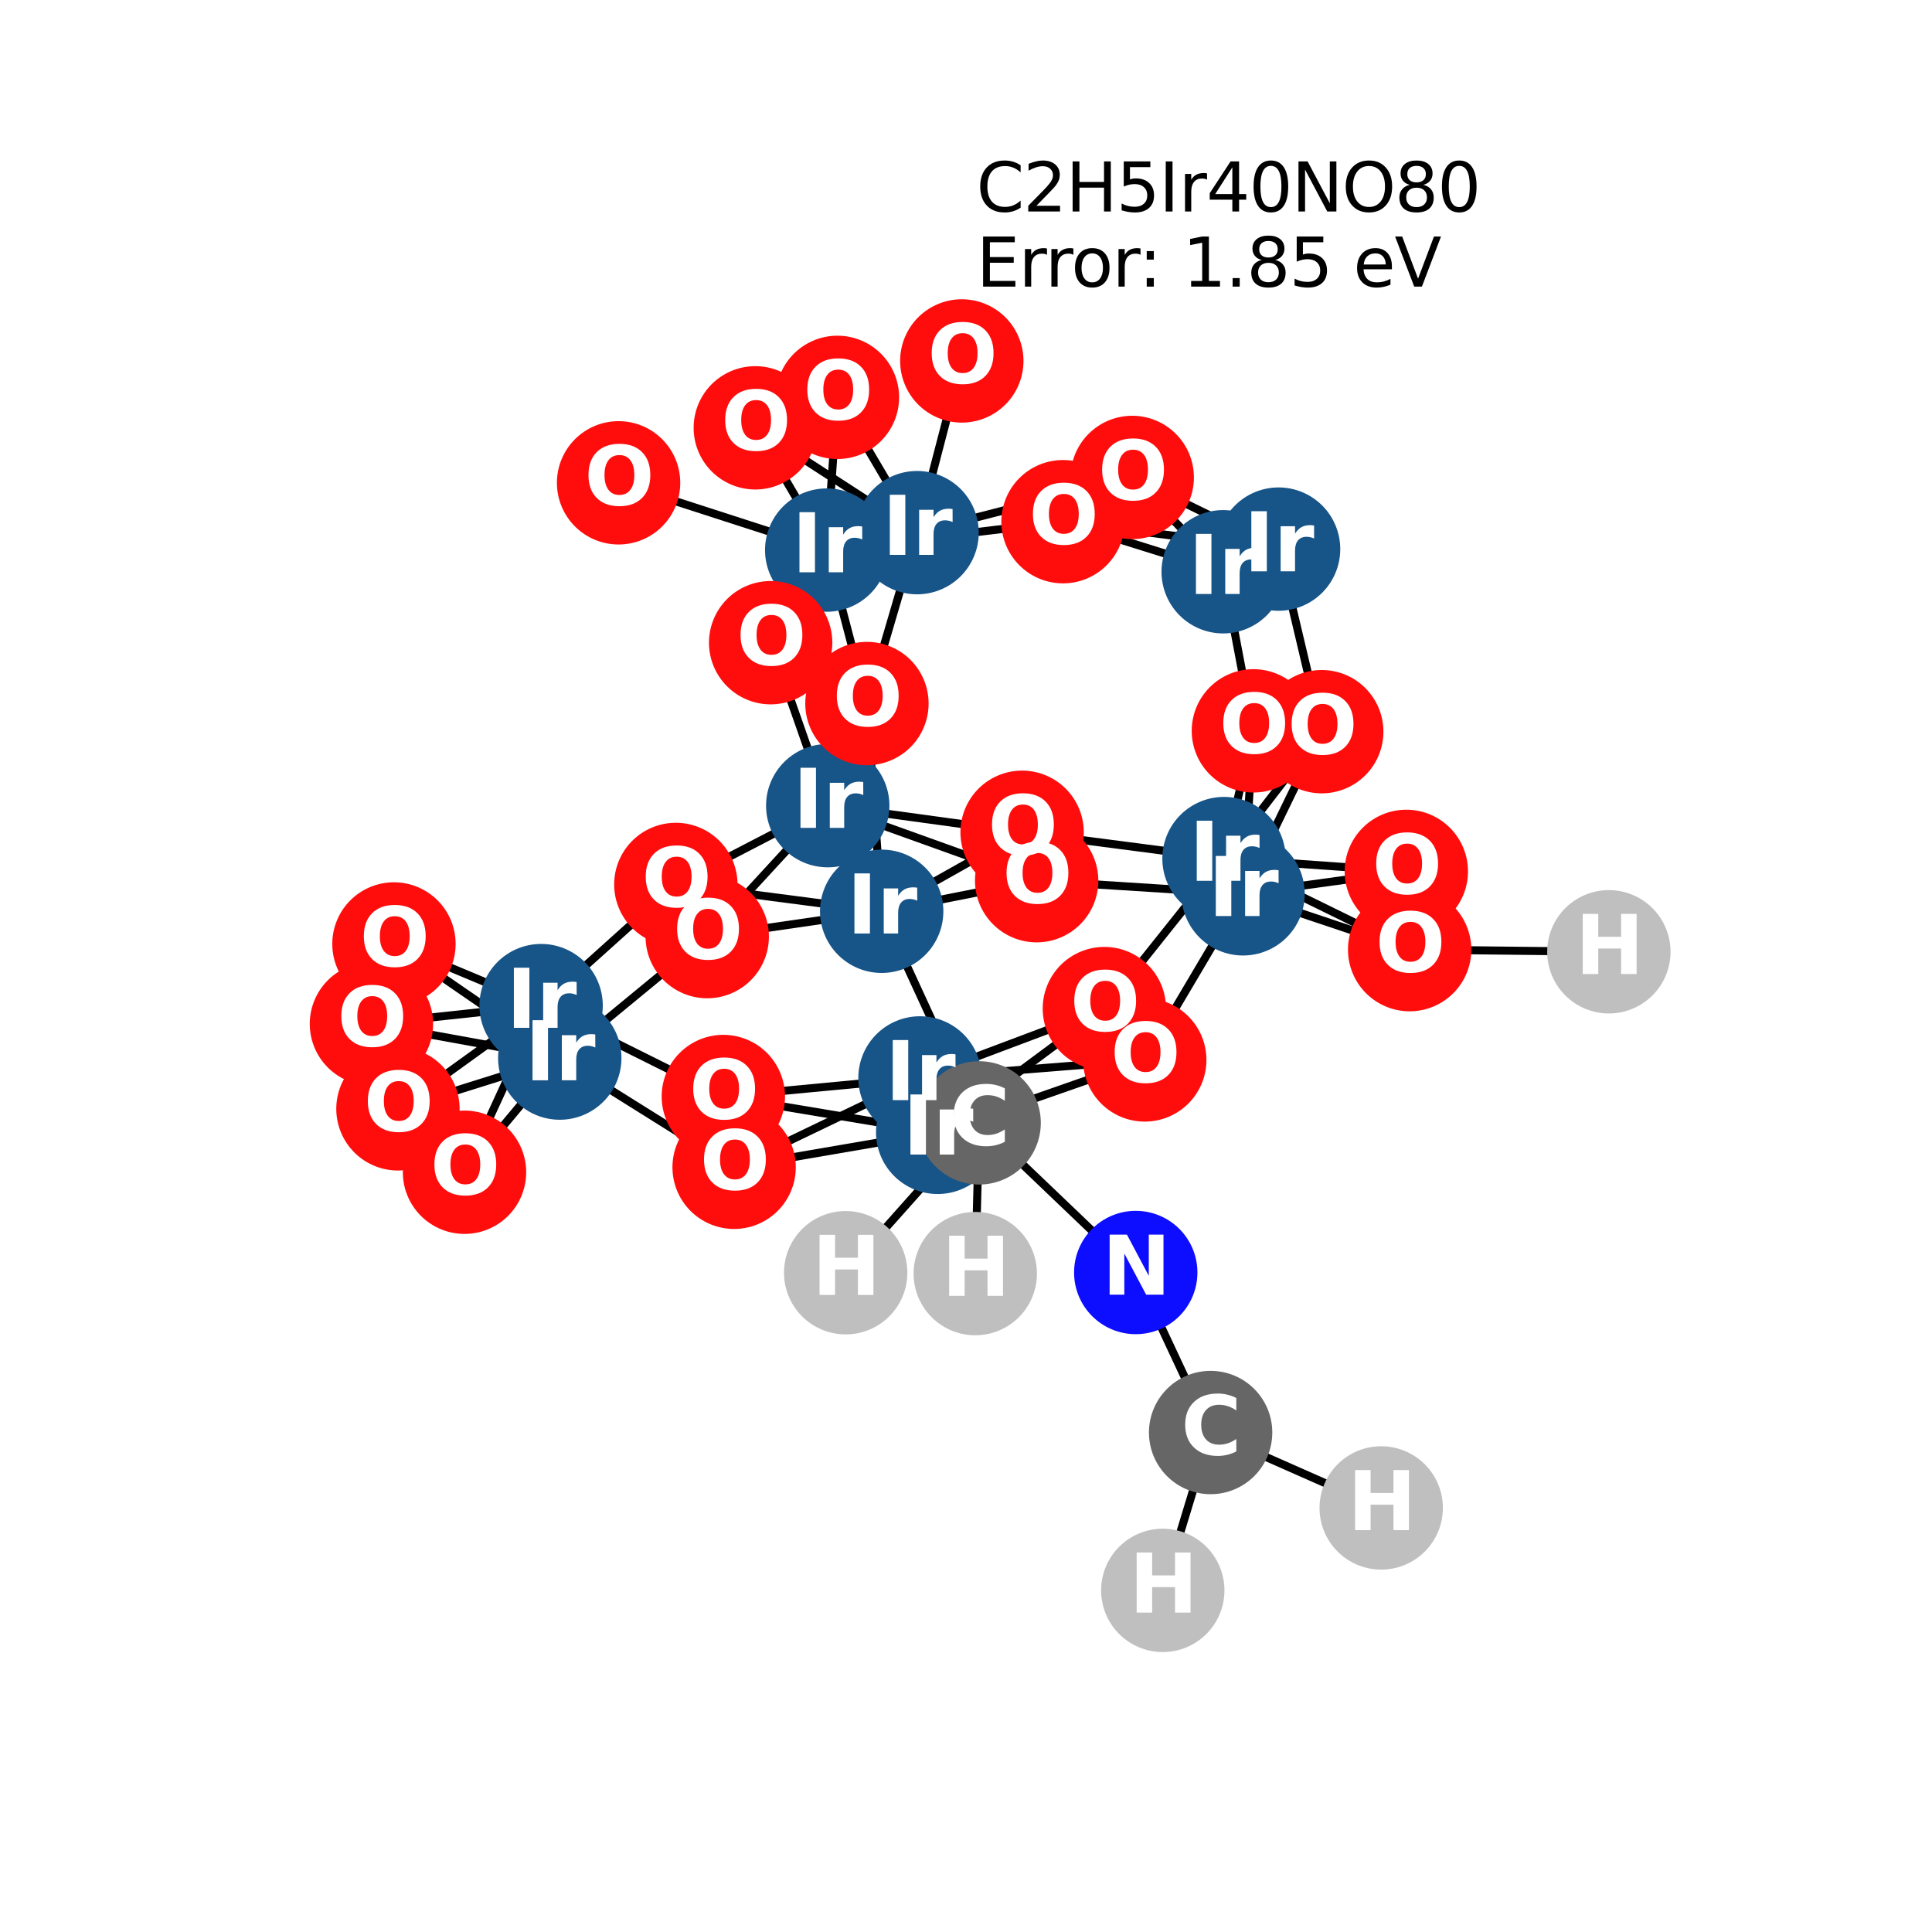 <?xml version="1.0" encoding="utf-8" standalone="no"?>
<!DOCTYPE svg PUBLIC "-//W3C//DTD SVG 1.1//EN"
  "http://www.w3.org/Graphics/SVG/1.1/DTD/svg11.dtd">
<svg xmlns:xlink="http://www.w3.org/1999/xlink" width="288pt" height="288pt" viewBox="0 0 288 288" xmlns="http://www.w3.org/2000/svg" version="1.1">
 <defs>
  <style type="text/css">*{stroke-linejoin: round; stroke-linecap: butt}</style>
 </defs>
 <g id="figure_1">
  <g id="patch_1">
   <path d="M 0 288 
L 288 288 
L 288 0 
L 0 0 
z
" style="fill: #ffffff"/>
  </g>
  <g id="axes_1">
   <g id="LineCollection_1">
    <path d="M 123.389 120.098 
L 114.88 95.805 
" clip-path="url(#pae80fa6e22)" style="fill: none; stroke: #000000; stroke-width: 1.2"/>
    <path d="M 123.389 120.098 
L 154.533 131.283 
" clip-path="url(#pae80fa6e22)" style="fill: none; stroke: #000000; stroke-width: 1.2"/>
    <path d="M 123.389 120.098 
L 105.426 139.619 
" clip-path="url(#pae80fa6e22)" style="fill: none; stroke: #000000; stroke-width: 1.2"/>
    <path d="M 123.389 120.098 
L 152.365 124.066 
" clip-path="url(#pae80fa6e22)" style="fill: none; stroke: #000000; stroke-width: 1.2"/>
    <path d="M 123.389 120.098 
L 100.746 131.843 
" clip-path="url(#pae80fa6e22)" style="fill: none; stroke: #000000; stroke-width: 1.2"/>
    <path d="M 136.707 79.401 
L 124.834 59.235 
" clip-path="url(#pae80fa6e22)" style="fill: none; stroke: #000000; stroke-width: 1.2"/>
    <path d="M 136.707 79.401 
L 114.88 95.805 
" clip-path="url(#pae80fa6e22)" style="fill: none; stroke: #000000; stroke-width: 1.2"/>
    <path d="M 136.707 79.401 
L 143.375 53.804 
" clip-path="url(#pae80fa6e22)" style="fill: none; stroke: #000000; stroke-width: 1.2"/>
    <path d="M 136.707 79.401 
L 168.78 71.171 
" clip-path="url(#pae80fa6e22)" style="fill: none; stroke: #000000; stroke-width: 1.2"/>
    <path d="M 136.707 79.401 
L 112.592 63.775 
" clip-path="url(#pae80fa6e22)" style="fill: none; stroke: #000000; stroke-width: 1.2"/>
    <path d="M 136.707 79.401 
L 129.233 104.876 
" clip-path="url(#pae80fa6e22)" style="fill: none; stroke: #000000; stroke-width: 1.2"/>
    <path d="M 83.444 157.726 
L 58.726 140.713 
" clip-path="url(#pae80fa6e22)" style="fill: none; stroke: #000000; stroke-width: 1.2"/>
    <path d="M 83.444 157.726 
L 55.369 152.628 
" clip-path="url(#pae80fa6e22)" style="fill: none; stroke: #000000; stroke-width: 1.2"/>
    <path d="M 83.444 157.726 
L 105.426 139.619 
" clip-path="url(#pae80fa6e22)" style="fill: none; stroke: #000000; stroke-width: 1.2"/>
    <path d="M 83.444 157.726 
L 109.434 174.006 
" clip-path="url(#pae80fa6e22)" style="fill: none; stroke: #000000; stroke-width: 1.2"/>
    <path d="M 83.444 157.726 
L 59.322 165.294 
" clip-path="url(#pae80fa6e22)" style="fill: none; stroke: #000000; stroke-width: 1.2"/>
    <path d="M 83.444 157.726 
L 69.244 174.745 
" clip-path="url(#pae80fa6e22)" style="fill: none; stroke: #000000; stroke-width: 1.2"/>
    <path d="M 182.338 85.232 
L 168.78 71.171 
" clip-path="url(#pae80fa6e22)" style="fill: none; stroke: #000000; stroke-width: 1.2"/>
    <path d="M 182.338 85.232 
L 186.841 108.945 
" clip-path="url(#pae80fa6e22)" style="fill: none; stroke: #000000; stroke-width: 1.2"/>
    <path d="M 182.338 85.232 
L 158.462 77.768 
" clip-path="url(#pae80fa6e22)" style="fill: none; stroke: #000000; stroke-width: 1.2"/>
    <path d="M 139.78 168.797 
L 109.434 174.006 
" clip-path="url(#pae80fa6e22)" style="fill: none; stroke: #000000; stroke-width: 1.2"/>
    <path d="M 139.78 168.797 
L 170.647 158.003 
" clip-path="url(#pae80fa6e22)" style="fill: none; stroke: #000000; stroke-width: 1.2"/>
    <path d="M 139.78 168.797 
L 107.827 163.455 
" clip-path="url(#pae80fa6e22)" style="fill: none; stroke: #000000; stroke-width: 1.2"/>
    <path d="M 139.78 168.797 
L 164.628 150.347 
" clip-path="url(#pae80fa6e22)" style="fill: none; stroke: #000000; stroke-width: 1.2"/>
    <path d="M 185.3 133.241 
L 154.533 131.283 
" clip-path="url(#pae80fa6e22)" style="fill: none; stroke: #000000; stroke-width: 1.2"/>
    <path d="M 185.3 133.241 
L 186.841 108.945 
" clip-path="url(#pae80fa6e22)" style="fill: none; stroke: #000000; stroke-width: 1.2"/>
    <path d="M 185.3 133.241 
L 209.638 129.895 
" clip-path="url(#pae80fa6e22)" style="fill: none; stroke: #000000; stroke-width: 1.2"/>
    <path d="M 185.3 133.241 
L 170.647 158.003 
" clip-path="url(#pae80fa6e22)" style="fill: none; stroke: #000000; stroke-width: 1.2"/>
    <path d="M 185.3 133.241 
L 197.03 109.07 
" clip-path="url(#pae80fa6e22)" style="fill: none; stroke: #000000; stroke-width: 1.2"/>
    <path d="M 185.3 133.241 
L 210.134 141.56 
" clip-path="url(#pae80fa6e22)" style="fill: none; stroke: #000000; stroke-width: 1.2"/>
    <path d="M 131.432 135.843 
L 154.533 131.283 
" clip-path="url(#pae80fa6e22)" style="fill: none; stroke: #000000; stroke-width: 1.2"/>
    <path d="M 131.432 135.843 
L 105.426 139.619 
" clip-path="url(#pae80fa6e22)" style="fill: none; stroke: #000000; stroke-width: 1.2"/>
    <path d="M 131.432 135.843 
L 129.233 104.876 
" clip-path="url(#pae80fa6e22)" style="fill: none; stroke: #000000; stroke-width: 1.2"/>
    <path d="M 131.432 135.843 
L 152.365 124.066 
" clip-path="url(#pae80fa6e22)" style="fill: none; stroke: #000000; stroke-width: 1.2"/>
    <path d="M 131.432 135.843 
L 100.746 131.843 
" clip-path="url(#pae80fa6e22)" style="fill: none; stroke: #000000; stroke-width: 1.2"/>
    <path d="M 131.432 135.843 
L 145.959 167.385 
" clip-path="url(#pae80fa6e22)" style="fill: none; stroke: #000000; stroke-width: 1.2"/>
    <path d="M 123.236 81.999 
L 124.834 59.235 
" clip-path="url(#pae80fa6e22)" style="fill: none; stroke: #000000; stroke-width: 1.2"/>
    <path d="M 123.236 81.999 
L 114.88 95.805 
" clip-path="url(#pae80fa6e22)" style="fill: none; stroke: #000000; stroke-width: 1.2"/>
    <path d="M 123.236 81.999 
L 112.592 63.775 
" clip-path="url(#pae80fa6e22)" style="fill: none; stroke: #000000; stroke-width: 1.2"/>
    <path d="M 123.236 81.999 
L 129.233 104.876 
" clip-path="url(#pae80fa6e22)" style="fill: none; stroke: #000000; stroke-width: 1.2"/>
    <path d="M 123.236 81.999 
L 92.211 71.974 
" clip-path="url(#pae80fa6e22)" style="fill: none; stroke: #000000; stroke-width: 1.2"/>
    <path d="M 123.236 81.999 
L 158.462 77.768 
" clip-path="url(#pae80fa6e22)" style="fill: none; stroke: #000000; stroke-width: 1.2"/>
    <path d="M 80.663 149.905 
L 58.726 140.713 
" clip-path="url(#pae80fa6e22)" style="fill: none; stroke: #000000; stroke-width: 1.2"/>
    <path d="M 80.663 149.905 
L 55.369 152.628 
" clip-path="url(#pae80fa6e22)" style="fill: none; stroke: #000000; stroke-width: 1.2"/>
    <path d="M 80.663 149.905 
L 59.322 165.294 
" clip-path="url(#pae80fa6e22)" style="fill: none; stroke: #000000; stroke-width: 1.2"/>
    <path d="M 80.663 149.905 
L 69.244 174.745 
" clip-path="url(#pae80fa6e22)" style="fill: none; stroke: #000000; stroke-width: 1.2"/>
    <path d="M 80.663 149.905 
L 100.746 131.843 
" clip-path="url(#pae80fa6e22)" style="fill: none; stroke: #000000; stroke-width: 1.2"/>
    <path d="M 80.663 149.905 
L 107.827 163.455 
" clip-path="url(#pae80fa6e22)" style="fill: none; stroke: #000000; stroke-width: 1.2"/>
    <path d="M 190.596 81.854 
L 168.78 71.171 
" clip-path="url(#pae80fa6e22)" style="fill: none; stroke: #000000; stroke-width: 1.2"/>
    <path d="M 190.596 81.854 
L 158.462 77.768 
" clip-path="url(#pae80fa6e22)" style="fill: none; stroke: #000000; stroke-width: 1.2"/>
    <path d="M 190.596 81.854 
L 197.03 109.07 
" clip-path="url(#pae80fa6e22)" style="fill: none; stroke: #000000; stroke-width: 1.2"/>
    <path d="M 137.142 160.685 
L 109.434 174.006 
" clip-path="url(#pae80fa6e22)" style="fill: none; stroke: #000000; stroke-width: 1.2"/>
    <path d="M 137.142 160.685 
L 170.647 158.003 
" clip-path="url(#pae80fa6e22)" style="fill: none; stroke: #000000; stroke-width: 1.2"/>
    <path d="M 137.142 160.685 
L 107.827 163.455 
" clip-path="url(#pae80fa6e22)" style="fill: none; stroke: #000000; stroke-width: 1.2"/>
    <path d="M 137.142 160.685 
L 164.628 150.347 
" clip-path="url(#pae80fa6e22)" style="fill: none; stroke: #000000; stroke-width: 1.2"/>
    <path d="M 182.461 127.988 
L 186.841 108.945 
" clip-path="url(#pae80fa6e22)" style="fill: none; stroke: #000000; stroke-width: 1.2"/>
    <path d="M 182.461 127.988 
L 209.638 129.895 
" clip-path="url(#pae80fa6e22)" style="fill: none; stroke: #000000; stroke-width: 1.2"/>
    <path d="M 182.461 127.988 
L 152.365 124.066 
" clip-path="url(#pae80fa6e22)" style="fill: none; stroke: #000000; stroke-width: 1.2"/>
    <path d="M 182.461 127.988 
L 197.03 109.07 
" clip-path="url(#pae80fa6e22)" style="fill: none; stroke: #000000; stroke-width: 1.2"/>
    <path d="M 182.461 127.988 
L 210.134 141.56 
" clip-path="url(#pae80fa6e22)" style="fill: none; stroke: #000000; stroke-width: 1.2"/>
    <path d="M 182.461 127.988 
L 164.628 150.347 
" clip-path="url(#pae80fa6e22)" style="fill: none; stroke: #000000; stroke-width: 1.2"/>
    <path d="M 210.134 141.56 
L 239.831 141.881 
" clip-path="url(#pae80fa6e22)" style="fill: none; stroke: #000000; stroke-width: 1.2"/>
    <path d="M 145.959 167.385 
L 169.304 189.691 
" clip-path="url(#pae80fa6e22)" style="fill: none; stroke: #000000; stroke-width: 1.2"/>
    <path d="M 145.959 167.385 
L 126.063 189.723 
" clip-path="url(#pae80fa6e22)" style="fill: none; stroke: #000000; stroke-width: 1.2"/>
    <path d="M 145.959 167.385 
L 145.381 189.855 
" clip-path="url(#pae80fa6e22)" style="fill: none; stroke: #000000; stroke-width: 1.2"/>
    <path d="M 169.304 189.691 
L 180.465 213.544 
" clip-path="url(#pae80fa6e22)" style="fill: none; stroke: #000000; stroke-width: 1.2"/>
    <path d="M 180.465 213.544 
L 173.333 237.076 
" clip-path="url(#pae80fa6e22)" style="fill: none; stroke: #000000; stroke-width: 1.2"/>
    <path d="M 180.465 213.544 
L 205.894 224.785 
" clip-path="url(#pae80fa6e22)" style="fill: none; stroke: #000000; stroke-width: 1.2"/>
   </g>
   <g id="PathCollection_1">
    <defs>
     <path id="C0_0_b65af83e45" d="M 0 8.944 
C 2.372 8.944 4.647 8.002 6.325 6.325 
C 8.002 4.647 8.944 2.372 8.944 -0 
C 8.944 -2.372 8.002 -4.647 6.325 -6.325 
C 4.647 -8.002 2.372 -8.944 0 -8.944 
C -2.372 -8.944 -4.647 -8.002 -6.325 -6.325 
C -8.002 -4.647 -8.944 -2.372 -8.944 0 
C -8.944 2.372 -8.002 4.647 -6.325 6.325 
C -4.647 8.002 -2.372 8.944 0 8.944 
z
"/>
    </defs>
    <g clip-path="url(#pae80fa6e22)">
     <use xlink:href="#C0_0_b65af83e45" x="123.389" y="120.098" style="fill: #175487; stroke: #175487; stroke-width: 0.5"/>
    </g>
    <g clip-path="url(#pae80fa6e22)">
     <use xlink:href="#C0_0_b65af83e45" x="136.707" y="79.401" style="fill: #175487; stroke: #175487; stroke-width: 0.5"/>
    </g>
    <g clip-path="url(#pae80fa6e22)">
     <use xlink:href="#C0_0_b65af83e45" x="83.444" y="157.726" style="fill: #175487; stroke: #175487; stroke-width: 0.5"/>
    </g>
    <g clip-path="url(#pae80fa6e22)">
     <use xlink:href="#C0_0_b65af83e45" x="182.338" y="85.232" style="fill: #175487; stroke: #175487; stroke-width: 0.5"/>
    </g>
    <g clip-path="url(#pae80fa6e22)">
     <use xlink:href="#C0_0_b65af83e45" x="139.78" y="168.797" style="fill: #175487; stroke: #175487; stroke-width: 0.5"/>
    </g>
    <g clip-path="url(#pae80fa6e22)">
     <use xlink:href="#C0_0_b65af83e45" x="185.3" y="133.241" style="fill: #175487; stroke: #175487; stroke-width: 0.5"/>
    </g>
    <g clip-path="url(#pae80fa6e22)">
     <use xlink:href="#C0_0_b65af83e45" x="131.432" y="135.843" style="fill: #175487; stroke: #175487; stroke-width: 0.5"/>
    </g>
    <g clip-path="url(#pae80fa6e22)">
     <use xlink:href="#C0_0_b65af83e45" x="123.236" y="81.999" style="fill: #175487; stroke: #175487; stroke-width: 0.5"/>
    </g>
    <g clip-path="url(#pae80fa6e22)">
     <use xlink:href="#C0_0_b65af83e45" x="80.663" y="149.905" style="fill: #175487; stroke: #175487; stroke-width: 0.5"/>
    </g>
    <g clip-path="url(#pae80fa6e22)">
     <use xlink:href="#C0_0_b65af83e45" x="190.596" y="81.854" style="fill: #175487; stroke: #175487; stroke-width: 0.5"/>
    </g>
    <g clip-path="url(#pae80fa6e22)">
     <use xlink:href="#C0_0_b65af83e45" x="137.142" y="160.685" style="fill: #175487; stroke: #175487; stroke-width: 0.5"/>
    </g>
    <g clip-path="url(#pae80fa6e22)">
     <use xlink:href="#C0_0_b65af83e45" x="182.461" y="127.988" style="fill: #175487; stroke: #175487; stroke-width: 0.5"/>
    </g>
    <g clip-path="url(#pae80fa6e22)">
     <use xlink:href="#C0_0_b65af83e45" x="124.834" y="59.235" style="fill: #ff0d0d; stroke: #ff0d0d; stroke-width: 0.5"/>
    </g>
    <g clip-path="url(#pae80fa6e22)">
     <use xlink:href="#C0_0_b65af83e45" x="58.726" y="140.713" style="fill: #ff0d0d; stroke: #ff0d0d; stroke-width: 0.5"/>
    </g>
    <g clip-path="url(#pae80fa6e22)">
     <use xlink:href="#C0_0_b65af83e45" x="114.88" y="95.805" style="fill: #ff0d0d; stroke: #ff0d0d; stroke-width: 0.5"/>
    </g>
    <g clip-path="url(#pae80fa6e22)">
     <use xlink:href="#C0_0_b65af83e45" x="55.369" y="152.628" style="fill: #ff0d0d; stroke: #ff0d0d; stroke-width: 0.5"/>
    </g>
    <g clip-path="url(#pae80fa6e22)">
     <use xlink:href="#C0_0_b65af83e45" x="143.375" y="53.804" style="fill: #ff0d0d; stroke: #ff0d0d; stroke-width: 0.5"/>
    </g>
    <g clip-path="url(#pae80fa6e22)">
     <use xlink:href="#C0_0_b65af83e45" x="154.533" y="131.283" style="fill: #ff0d0d; stroke: #ff0d0d; stroke-width: 0.5"/>
    </g>
    <g clip-path="url(#pae80fa6e22)">
     <use xlink:href="#C0_0_b65af83e45" x="168.78" y="71.171" style="fill: #ff0d0d; stroke: #ff0d0d; stroke-width: 0.5"/>
    </g>
    <g clip-path="url(#pae80fa6e22)">
     <use xlink:href="#C0_0_b65af83e45" x="105.426" y="139.619" style="fill: #ff0d0d; stroke: #ff0d0d; stroke-width: 0.5"/>
    </g>
    <g clip-path="url(#pae80fa6e22)">
     <use xlink:href="#C0_0_b65af83e45" x="186.841" y="108.945" style="fill: #ff0d0d; stroke: #ff0d0d; stroke-width: 0.5"/>
    </g>
    <g clip-path="url(#pae80fa6e22)">
     <use xlink:href="#C0_0_b65af83e45" x="209.638" y="129.895" style="fill: #ff0d0d; stroke: #ff0d0d; stroke-width: 0.5"/>
    </g>
    <g clip-path="url(#pae80fa6e22)">
     <use xlink:href="#C0_0_b65af83e45" x="109.434" y="174.006" style="fill: #ff0d0d; stroke: #ff0d0d; stroke-width: 0.5"/>
    </g>
    <g clip-path="url(#pae80fa6e22)">
     <use xlink:href="#C0_0_b65af83e45" x="170.647" y="158.003" style="fill: #ff0d0d; stroke: #ff0d0d; stroke-width: 0.5"/>
    </g>
    <g clip-path="url(#pae80fa6e22)">
     <use xlink:href="#C0_0_b65af83e45" x="112.592" y="63.775" style="fill: #ff0d0d; stroke: #ff0d0d; stroke-width: 0.5"/>
    </g>
    <g clip-path="url(#pae80fa6e22)">
     <use xlink:href="#C0_0_b65af83e45" x="59.322" y="165.294" style="fill: #ff0d0d; stroke: #ff0d0d; stroke-width: 0.5"/>
    </g>
    <g clip-path="url(#pae80fa6e22)">
     <use xlink:href="#C0_0_b65af83e45" x="129.233" y="104.876" style="fill: #ff0d0d; stroke: #ff0d0d; stroke-width: 0.5"/>
    </g>
    <g clip-path="url(#pae80fa6e22)">
     <use xlink:href="#C0_0_b65af83e45" x="69.244" y="174.745" style="fill: #ff0d0d; stroke: #ff0d0d; stroke-width: 0.5"/>
    </g>
    <g clip-path="url(#pae80fa6e22)">
     <use xlink:href="#C0_0_b65af83e45" x="92.211" y="71.974" style="fill: #ff0d0d; stroke: #ff0d0d; stroke-width: 0.5"/>
    </g>
    <g clip-path="url(#pae80fa6e22)">
     <use xlink:href="#C0_0_b65af83e45" x="152.365" y="124.066" style="fill: #ff0d0d; stroke: #ff0d0d; stroke-width: 0.5"/>
    </g>
    <g clip-path="url(#pae80fa6e22)">
     <use xlink:href="#C0_0_b65af83e45" x="158.462" y="77.768" style="fill: #ff0d0d; stroke: #ff0d0d; stroke-width: 0.5"/>
    </g>
    <g clip-path="url(#pae80fa6e22)">
     <use xlink:href="#C0_0_b65af83e45" x="100.746" y="131.843" style="fill: #ff0d0d; stroke: #ff0d0d; stroke-width: 0.5"/>
    </g>
    <g clip-path="url(#pae80fa6e22)">
     <use xlink:href="#C0_0_b65af83e45" x="197.03" y="109.07" style="fill: #ff0d0d; stroke: #ff0d0d; stroke-width: 0.5"/>
    </g>
    <g clip-path="url(#pae80fa6e22)">
     <use xlink:href="#C0_0_b65af83e45" x="210.134" y="141.56" style="fill: #ff0d0d; stroke: #ff0d0d; stroke-width: 0.5"/>
    </g>
    <g clip-path="url(#pae80fa6e22)">
     <use xlink:href="#C0_0_b65af83e45" x="107.827" y="163.455" style="fill: #ff0d0d; stroke: #ff0d0d; stroke-width: 0.5"/>
    </g>
    <g clip-path="url(#pae80fa6e22)">
     <use xlink:href="#C0_0_b65af83e45" x="164.628" y="150.347" style="fill: #ff0d0d; stroke: #ff0d0d; stroke-width: 0.5"/>
    </g>
    <g clip-path="url(#pae80fa6e22)">
     <use xlink:href="#C0_0_b65af83e45" x="145.959" y="167.385" style="fill: #666666; stroke: #666666; stroke-width: 0.5"/>
    </g>
    <g clip-path="url(#pae80fa6e22)">
     <use xlink:href="#C0_0_b65af83e45" x="169.304" y="189.691" style="fill: #0d0dff; stroke: #0d0dff; stroke-width: 0.5"/>
    </g>
    <g clip-path="url(#pae80fa6e22)">
     <use xlink:href="#C0_0_b65af83e45" x="180.465" y="213.544" style="fill: #666666; stroke: #666666; stroke-width: 0.5"/>
    </g>
    <g clip-path="url(#pae80fa6e22)">
     <use xlink:href="#C0_0_b65af83e45" x="126.063" y="189.723" style="fill: #bfbfbf; stroke: #bfbfbf; stroke-width: 0.5"/>
    </g>
    <g clip-path="url(#pae80fa6e22)">
     <use xlink:href="#C0_0_b65af83e45" x="145.381" y="189.855" style="fill: #bfbfbf; stroke: #bfbfbf; stroke-width: 0.5"/>
    </g>
    <g clip-path="url(#pae80fa6e22)">
     <use xlink:href="#C0_0_b65af83e45" x="173.333" y="237.076" style="fill: #bfbfbf; stroke: #bfbfbf; stroke-width: 0.5"/>
    </g>
    <g clip-path="url(#pae80fa6e22)">
     <use xlink:href="#C0_0_b65af83e45" x="239.831" y="141.881" style="fill: #bfbfbf; stroke: #bfbfbf; stroke-width: 0.5"/>
    </g>
    <g clip-path="url(#pae80fa6e22)">
     <use xlink:href="#C0_0_b65af83e45" x="205.894" y="224.785" style="fill: #bfbfbf; stroke: #bfbfbf; stroke-width: 0.5"/>
    </g>
   </g>
   <g id="text_1">
    <g clip-path="url(#pae80fa6e22)">
     <!-- Ir -->
     <g style="fill: #ffffff" transform="translate(118.198 123.409) scale(0.12 -0.12)">
      <defs>
       <path id="DejaVuSans-Bold-49" d="M 588 4666 
L 1791 4666 
L 1791 0 
L 588 0 
L 588 4666 
z
" transform="scale(0.016)"/>
       <path id="DejaVuSans-Bold-72" d="M 3138 2547 
Q 2991 2616 2845 2648 
Q 2700 2681 2553 2681 
Q 2122 2681 1889 2404 
Q 1656 2128 1656 1613 
L 1656 0 
L 538 0 
L 538 3500 
L 1656 3500 
L 1656 2925 
Q 1872 3269 2151 3426 
Q 2431 3584 2822 3584 
Q 2878 3584 2943 3579 
Q 3009 3575 3134 3559 
L 3138 2547 
z
" transform="scale(0.016)"/>
      </defs>
      <use xlink:href="#DejaVuSans-Bold-49"/>
      <use xlink:href="#DejaVuSans-Bold-72" transform="translate(37.207 0)"/>
     </g>
    </g>
   </g>
   <g id="text_2">
    <g clip-path="url(#pae80fa6e22)">
     <!-- Ir -->
     <g style="fill: #ffffff" transform="translate(131.516 82.712) scale(0.12 -0.12)">
      <use xlink:href="#DejaVuSans-Bold-49"/>
      <use xlink:href="#DejaVuSans-Bold-72" transform="translate(37.207 0)"/>
     </g>
    </g>
   </g>
   <g id="text_3">
    <g clip-path="url(#pae80fa6e22)">
     <!-- Ir -->
     <g style="fill: #ffffff" transform="translate(78.253 161.038) scale(0.12 -0.12)">
      <use xlink:href="#DejaVuSans-Bold-49"/>
      <use xlink:href="#DejaVuSans-Bold-72" transform="translate(37.207 0)"/>
     </g>
    </g>
   </g>
   <g id="text_4">
    <g clip-path="url(#pae80fa6e22)">
     <!-- Ir -->
     <g style="fill: #ffffff" transform="translate(177.147 88.543) scale(0.12 -0.12)">
      <use xlink:href="#DejaVuSans-Bold-49"/>
      <use xlink:href="#DejaVuSans-Bold-72" transform="translate(37.207 0)"/>
     </g>
    </g>
   </g>
   <g id="text_5">
    <g clip-path="url(#pae80fa6e22)">
     <!-- Ir -->
     <g style="fill: #ffffff" transform="translate(134.589 172.108) scale(0.12 -0.12)">
      <use xlink:href="#DejaVuSans-Bold-49"/>
      <use xlink:href="#DejaVuSans-Bold-72" transform="translate(37.207 0)"/>
     </g>
    </g>
   </g>
   <g id="text_6">
    <g clip-path="url(#pae80fa6e22)">
     <!-- Ir -->
     <g style="fill: #ffffff" transform="translate(180.109 136.552) scale(0.12 -0.12)">
      <use xlink:href="#DejaVuSans-Bold-49"/>
      <use xlink:href="#DejaVuSans-Bold-72" transform="translate(37.207 0)"/>
     </g>
    </g>
   </g>
   <g id="text_7">
    <g clip-path="url(#pae80fa6e22)">
     <!-- Ir -->
     <g style="fill: #ffffff" transform="translate(126.241 139.155) scale(0.12 -0.12)">
      <use xlink:href="#DejaVuSans-Bold-49"/>
      <use xlink:href="#DejaVuSans-Bold-72" transform="translate(37.207 0)"/>
     </g>
    </g>
   </g>
   <g id="text_8">
    <g clip-path="url(#pae80fa6e22)">
     <!-- Ir -->
     <g style="fill: #ffffff" transform="translate(118.045 85.31) scale(0.12 -0.12)">
      <use xlink:href="#DejaVuSans-Bold-49"/>
      <use xlink:href="#DejaVuSans-Bold-72" transform="translate(37.207 0)"/>
     </g>
    </g>
   </g>
   <g id="text_9">
    <g clip-path="url(#pae80fa6e22)">
     <!-- Ir -->
     <g style="fill: #ffffff" transform="translate(75.473 153.216) scale(0.12 -0.12)">
      <use xlink:href="#DejaVuSans-Bold-49"/>
      <use xlink:href="#DejaVuSans-Bold-72" transform="translate(37.207 0)"/>
     </g>
    </g>
   </g>
   <g id="text_10">
    <g clip-path="url(#pae80fa6e22)">
     <!-- Ir -->
     <g style="fill: #ffffff" transform="translate(185.405 85.166) scale(0.12 -0.12)">
      <use xlink:href="#DejaVuSans-Bold-49"/>
      <use xlink:href="#DejaVuSans-Bold-72" transform="translate(37.207 0)"/>
     </g>
    </g>
   </g>
   <g id="text_11">
    <g clip-path="url(#pae80fa6e22)">
     <!-- Ir -->
     <g style="fill: #ffffff" transform="translate(131.951 163.996) scale(0.12 -0.12)">
      <use xlink:href="#DejaVuSans-Bold-49"/>
      <use xlink:href="#DejaVuSans-Bold-72" transform="translate(37.207 0)"/>
     </g>
    </g>
   </g>
   <g id="text_12">
    <g clip-path="url(#pae80fa6e22)">
     <!-- Ir -->
     <g style="fill: #ffffff" transform="translate(177.27 131.3) scale(0.12 -0.12)">
      <use xlink:href="#DejaVuSans-Bold-49"/>
      <use xlink:href="#DejaVuSans-Bold-72" transform="translate(37.207 0)"/>
     </g>
    </g>
   </g>
   <g id="text_13">
    <g clip-path="url(#pae80fa6e22)">
     <!-- O -->
     <g style="fill: #ffffff" transform="translate(119.733 62.546) scale(0.12 -0.12)">
      <defs>
       <path id="DejaVuSans-Bold-4f" d="M 2719 3878 
Q 2169 3878 1866 3472 
Q 1563 3066 1563 2328 
Q 1563 1594 1866 1187 
Q 2169 781 2719 781 
Q 3272 781 3575 1187 
Q 3878 1594 3878 2328 
Q 3878 3066 3575 3472 
Q 3272 3878 2719 3878 
z
M 2719 4750 
Q 3844 4750 4481 4106 
Q 5119 3463 5119 2328 
Q 5119 1197 4481 553 
Q 3844 -91 2719 -91 
Q 1597 -91 958 553 
Q 319 1197 319 2328 
Q 319 3463 958 4106 
Q 1597 4750 2719 4750 
z
" transform="scale(0.016)"/>
      </defs>
      <use xlink:href="#DejaVuSans-Bold-4f"/>
     </g>
    </g>
   </g>
   <g id="text_14">
    <g clip-path="url(#pae80fa6e22)">
     <!-- O -->
     <g style="fill: #ffffff" transform="translate(53.625 144.024) scale(0.12 -0.12)">
      <use xlink:href="#DejaVuSans-Bold-4f"/>
     </g>
    </g>
   </g>
   <g id="text_15">
    <g clip-path="url(#pae80fa6e22)">
     <!-- O -->
     <g style="fill: #ffffff" transform="translate(109.779 99.116) scale(0.12 -0.12)">
      <use xlink:href="#DejaVuSans-Bold-4f"/>
     </g>
    </g>
   </g>
   <g id="text_16">
    <g clip-path="url(#pae80fa6e22)">
     <!-- O -->
     <g style="fill: #ffffff" transform="translate(50.268 155.94) scale(0.12 -0.12)">
      <use xlink:href="#DejaVuSans-Bold-4f"/>
     </g>
    </g>
   </g>
   <g id="text_17">
    <g clip-path="url(#pae80fa6e22)">
     <!-- O -->
     <g style="fill: #ffffff" transform="translate(138.274 57.115) scale(0.12 -0.12)">
      <use xlink:href="#DejaVuSans-Bold-4f"/>
     </g>
    </g>
   </g>
   <g id="text_18">
    <g clip-path="url(#pae80fa6e22)">
     <!-- O -->
     <g style="fill: #ffffff" transform="translate(149.432 134.594) scale(0.12 -0.12)">
      <use xlink:href="#DejaVuSans-Bold-4f"/>
     </g>
    </g>
   </g>
   <g id="text_19">
    <g clip-path="url(#pae80fa6e22)">
     <!-- O -->
     <g style="fill: #ffffff" transform="translate(163.679 74.482) scale(0.12 -0.12)">
      <use xlink:href="#DejaVuSans-Bold-4f"/>
     </g>
    </g>
   </g>
   <g id="text_20">
    <g clip-path="url(#pae80fa6e22)">
     <!-- O -->
     <g style="fill: #ffffff" transform="translate(100.325 142.93) scale(0.12 -0.12)">
      <use xlink:href="#DejaVuSans-Bold-4f"/>
     </g>
    </g>
   </g>
   <g id="text_21">
    <g clip-path="url(#pae80fa6e22)">
     <!-- O -->
     <g style="fill: #ffffff" transform="translate(181.741 112.257) scale(0.12 -0.12)">
      <use xlink:href="#DejaVuSans-Bold-4f"/>
     </g>
    </g>
   </g>
   <g id="text_22">
    <g clip-path="url(#pae80fa6e22)">
     <!-- O -->
     <g style="fill: #ffffff" transform="translate(204.537 133.206) scale(0.12 -0.12)">
      <use xlink:href="#DejaVuSans-Bold-4f"/>
     </g>
    </g>
   </g>
   <g id="text_23">
    <g clip-path="url(#pae80fa6e22)">
     <!-- O -->
     <g style="fill: #ffffff" transform="translate(104.333 177.317) scale(0.12 -0.12)">
      <use xlink:href="#DejaVuSans-Bold-4f"/>
     </g>
    </g>
   </g>
   <g id="text_24">
    <g clip-path="url(#pae80fa6e22)">
     <!-- O -->
     <g style="fill: #ffffff" transform="translate(165.546 161.314) scale(0.12 -0.12)">
      <use xlink:href="#DejaVuSans-Bold-4f"/>
     </g>
    </g>
   </g>
   <g id="text_25">
    <g clip-path="url(#pae80fa6e22)">
     <!-- O -->
     <g style="fill: #ffffff" transform="translate(107.491 67.086) scale(0.12 -0.12)">
      <use xlink:href="#DejaVuSans-Bold-4f"/>
     </g>
    </g>
   </g>
   <g id="text_26">
    <g clip-path="url(#pae80fa6e22)">
     <!-- O -->
     <g style="fill: #ffffff" transform="translate(54.221 168.606) scale(0.12 -0.12)">
      <use xlink:href="#DejaVuSans-Bold-4f"/>
     </g>
    </g>
   </g>
   <g id="text_27">
    <g clip-path="url(#pae80fa6e22)">
     <!-- O -->
     <g style="fill: #ffffff" transform="translate(124.132 108.187) scale(0.12 -0.12)">
      <use xlink:href="#DejaVuSans-Bold-4f"/>
     </g>
    </g>
   </g>
   <g id="text_28">
    <g clip-path="url(#pae80fa6e22)">
     <!-- O -->
     <g style="fill: #ffffff" transform="translate(64.143 178.057) scale(0.12 -0.12)">
      <use xlink:href="#DejaVuSans-Bold-4f"/>
     </g>
    </g>
   </g>
   <g id="text_29">
    <g clip-path="url(#pae80fa6e22)">
     <!-- O -->
     <g style="fill: #ffffff" transform="translate(87.111 75.285) scale(0.12 -0.12)">
      <use xlink:href="#DejaVuSans-Bold-4f"/>
     </g>
    </g>
   </g>
   <g id="text_30">
    <g clip-path="url(#pae80fa6e22)">
     <!-- O -->
     <g style="fill: #ffffff" transform="translate(147.264 127.377) scale(0.12 -0.12)">
      <use xlink:href="#DejaVuSans-Bold-4f"/>
     </g>
    </g>
   </g>
   <g id="text_31">
    <g clip-path="url(#pae80fa6e22)">
     <!-- O -->
     <g style="fill: #ffffff" transform="translate(153.361 81.079) scale(0.12 -0.12)">
      <use xlink:href="#DejaVuSans-Bold-4f"/>
     </g>
    </g>
   </g>
   <g id="text_32">
    <g clip-path="url(#pae80fa6e22)">
     <!-- O -->
     <g style="fill: #ffffff" transform="translate(95.645 135.154) scale(0.12 -0.12)">
      <use xlink:href="#DejaVuSans-Bold-4f"/>
     </g>
    </g>
   </g>
   <g id="text_33">
    <g clip-path="url(#pae80fa6e22)">
     <!-- O -->
     <g style="fill: #ffffff" transform="translate(191.929 112.381) scale(0.12 -0.12)">
      <use xlink:href="#DejaVuSans-Bold-4f"/>
     </g>
    </g>
   </g>
   <g id="text_34">
    <g clip-path="url(#pae80fa6e22)">
     <!-- O -->
     <g style="fill: #ffffff" transform="translate(205.033 144.871) scale(0.12 -0.12)">
      <use xlink:href="#DejaVuSans-Bold-4f"/>
     </g>
    </g>
   </g>
   <g id="text_35">
    <g clip-path="url(#pae80fa6e22)">
     <!-- O -->
     <g style="fill: #ffffff" transform="translate(102.726 166.766) scale(0.12 -0.12)">
      <use xlink:href="#DejaVuSans-Bold-4f"/>
     </g>
    </g>
   </g>
   <g id="text_36">
    <g clip-path="url(#pae80fa6e22)">
     <!-- O -->
     <g style="fill: #ffffff" transform="translate(159.527 153.658) scale(0.12 -0.12)">
      <use xlink:href="#DejaVuSans-Bold-4f"/>
     </g>
    </g>
   </g>
   <g id="text_37">
    <g clip-path="url(#pae80fa6e22)">
     <!-- C -->
     <g style="fill: #ffffff" transform="translate(141.556 170.697) scale(0.12 -0.12)">
      <defs>
       <path id="DejaVuSans-Bold-43" d="M 4288 256 
Q 3956 84 3597 -3 
Q 3238 -91 2847 -91 
Q 1681 -91 1000 561 
Q 319 1213 319 2328 
Q 319 3447 1000 4098 
Q 1681 4750 2847 4750 
Q 3238 4750 3597 4662 
Q 3956 4575 4288 4403 
L 4288 3438 
Q 3953 3666 3628 3772 
Q 3303 3878 2944 3878 
Q 2300 3878 1931 3465 
Q 1563 3053 1563 2328 
Q 1563 1606 1931 1193 
Q 2300 781 2944 781 
Q 3303 781 3628 887 
Q 3953 994 4288 1222 
L 4288 256 
z
" transform="scale(0.016)"/>
      </defs>
      <use xlink:href="#DejaVuSans-Bold-43"/>
     </g>
    </g>
   </g>
   <g id="text_38">
    <g clip-path="url(#pae80fa6e22)">
     <!-- N -->
     <g style="fill: #ffffff" transform="translate(164.282 193.002) scale(0.12 -0.12)">
      <defs>
       <path id="DejaVuSans-Bold-4e" d="M 588 4666 
L 1931 4666 
L 3628 1466 
L 3628 4666 
L 4769 4666 
L 4769 0 
L 3425 0 
L 1728 3200 
L 1728 0 
L 588 0 
L 588 4666 
z
" transform="scale(0.016)"/>
      </defs>
      <use xlink:href="#DejaVuSans-Bold-4e"/>
     </g>
    </g>
   </g>
   <g id="text_39">
    <g clip-path="url(#pae80fa6e22)">
     <!-- C -->
     <g style="fill: #ffffff" transform="translate(176.062 216.855) scale(0.12 -0.12)">
      <use xlink:href="#DejaVuSans-Bold-43"/>
     </g>
    </g>
   </g>
   <g id="text_40">
    <g clip-path="url(#pae80fa6e22)">
     <!-- H -->
     <g style="fill: #ffffff" transform="translate(121.041 193.034) scale(0.12 -0.12)">
      <defs>
       <path id="DejaVuSans-Bold-48" d="M 588 4666 
L 1791 4666 
L 1791 2888 
L 3566 2888 
L 3566 4666 
L 4769 4666 
L 4769 0 
L 3566 0 
L 3566 1978 
L 1791 1978 
L 1791 0 
L 588 0 
L 588 4666 
z
" transform="scale(0.016)"/>
      </defs>
      <use xlink:href="#DejaVuSans-Bold-48"/>
     </g>
    </g>
   </g>
   <g id="text_41">
    <g clip-path="url(#pae80fa6e22)">
     <!-- H -->
     <g style="fill: #ffffff" transform="translate(140.359 193.166) scale(0.12 -0.12)">
      <use xlink:href="#DejaVuSans-Bold-48"/>
     </g>
    </g>
   </g>
   <g id="text_42">
    <g clip-path="url(#pae80fa6e22)">
     <!-- H -->
     <g style="fill: #ffffff" transform="translate(168.312 240.388) scale(0.12 -0.12)">
      <use xlink:href="#DejaVuSans-Bold-48"/>
     </g>
    </g>
   </g>
   <g id="text_43">
    <g clip-path="url(#pae80fa6e22)">
     <!-- H -->
     <g style="fill: #ffffff" transform="translate(234.81 145.193) scale(0.12 -0.12)">
      <use xlink:href="#DejaVuSans-Bold-48"/>
     </g>
    </g>
   </g>
   <g id="text_44">
    <g clip-path="url(#pae80fa6e22)">
     <!-- H -->
     <g style="fill: #ffffff" transform="translate(200.873 228.096) scale(0.12 -0.12)">
      <use xlink:href="#DejaVuSans-Bold-48"/>
     </g>
    </g>
   </g>
   <g id="text_45">
    <!-- C2H5Ir40NO80 -->
    <g transform="translate(145.546 31.527) scale(0.1 -0.1)">
     <defs>
      <path id="DejaVuSans-43" d="M 4122 4306 
L 4122 3641 
Q 3803 3938 3442 4084 
Q 3081 4231 2675 4231 
Q 1875 4231 1450 3742 
Q 1025 3253 1025 2328 
Q 1025 1406 1450 917 
Q 1875 428 2675 428 
Q 3081 428 3442 575 
Q 3803 722 4122 1019 
L 4122 359 
Q 3791 134 3420 21 
Q 3050 -91 2638 -91 
Q 1578 -91 968 557 
Q 359 1206 359 2328 
Q 359 3453 968 4101 
Q 1578 4750 2638 4750 
Q 3056 4750 3426 4639 
Q 3797 4528 4122 4306 
z
" transform="scale(0.016)"/>
      <path id="DejaVuSans-32" d="M 1228 531 
L 3431 531 
L 3431 0 
L 469 0 
L 469 531 
Q 828 903 1448 1529 
Q 2069 2156 2228 2338 
Q 2531 2678 2651 2914 
Q 2772 3150 2772 3378 
Q 2772 3750 2511 3984 
Q 2250 4219 1831 4219 
Q 1534 4219 1204 4116 
Q 875 4013 500 3803 
L 500 4441 
Q 881 4594 1212 4672 
Q 1544 4750 1819 4750 
Q 2544 4750 2975 4387 
Q 3406 4025 3406 3419 
Q 3406 3131 3298 2873 
Q 3191 2616 2906 2266 
Q 2828 2175 2409 1742 
Q 1991 1309 1228 531 
z
" transform="scale(0.016)"/>
      <path id="DejaVuSans-48" d="M 628 4666 
L 1259 4666 
L 1259 2753 
L 3553 2753 
L 3553 4666 
L 4184 4666 
L 4184 0 
L 3553 0 
L 3553 2222 
L 1259 2222 
L 1259 0 
L 628 0 
L 628 4666 
z
" transform="scale(0.016)"/>
      <path id="DejaVuSans-35" d="M 691 4666 
L 3169 4666 
L 3169 4134 
L 1269 4134 
L 1269 2991 
Q 1406 3038 1543 3061 
Q 1681 3084 1819 3084 
Q 2600 3084 3056 2656 
Q 3513 2228 3513 1497 
Q 3513 744 3044 326 
Q 2575 -91 1722 -91 
Q 1428 -91 1123 -41 
Q 819 9 494 109 
L 494 744 
Q 775 591 1075 516 
Q 1375 441 1709 441 
Q 2250 441 2565 725 
Q 2881 1009 2881 1497 
Q 2881 1984 2565 2268 
Q 2250 2553 1709 2553 
Q 1456 2553 1204 2497 
Q 953 2441 691 2322 
L 691 4666 
z
" transform="scale(0.016)"/>
      <path id="DejaVuSans-49" d="M 628 4666 
L 1259 4666 
L 1259 0 
L 628 0 
L 628 4666 
z
" transform="scale(0.016)"/>
      <path id="DejaVuSans-72" d="M 2631 2963 
Q 2534 3019 2420 3045 
Q 2306 3072 2169 3072 
Q 1681 3072 1420 2755 
Q 1159 2438 1159 1844 
L 1159 0 
L 581 0 
L 581 3500 
L 1159 3500 
L 1159 2956 
Q 1341 3275 1631 3429 
Q 1922 3584 2338 3584 
Q 2397 3584 2469 3576 
Q 2541 3569 2628 3553 
L 2631 2963 
z
" transform="scale(0.016)"/>
      <path id="DejaVuSans-34" d="M 2419 4116 
L 825 1625 
L 2419 1625 
L 2419 4116 
z
M 2253 4666 
L 3047 4666 
L 3047 1625 
L 3713 1625 
L 3713 1100 
L 3047 1100 
L 3047 0 
L 2419 0 
L 2419 1100 
L 313 1100 
L 313 1709 
L 2253 4666 
z
" transform="scale(0.016)"/>
      <path id="DejaVuSans-30" d="M 2034 4250 
Q 1547 4250 1301 3770 
Q 1056 3291 1056 2328 
Q 1056 1369 1301 889 
Q 1547 409 2034 409 
Q 2525 409 2770 889 
Q 3016 1369 3016 2328 
Q 3016 3291 2770 3770 
Q 2525 4250 2034 4250 
z
M 2034 4750 
Q 2819 4750 3233 4129 
Q 3647 3509 3647 2328 
Q 3647 1150 3233 529 
Q 2819 -91 2034 -91 
Q 1250 -91 836 529 
Q 422 1150 422 2328 
Q 422 3509 836 4129 
Q 1250 4750 2034 4750 
z
" transform="scale(0.016)"/>
      <path id="DejaVuSans-4e" d="M 628 4666 
L 1478 4666 
L 3547 763 
L 3547 4666 
L 4159 4666 
L 4159 0 
L 3309 0 
L 1241 3903 
L 1241 0 
L 628 0 
L 628 4666 
z
" transform="scale(0.016)"/>
      <path id="DejaVuSans-4f" d="M 2522 4238 
Q 1834 4238 1429 3725 
Q 1025 3213 1025 2328 
Q 1025 1447 1429 934 
Q 1834 422 2522 422 
Q 3209 422 3611 934 
Q 4013 1447 4013 2328 
Q 4013 3213 3611 3725 
Q 3209 4238 2522 4238 
z
M 2522 4750 
Q 3503 4750 4090 4092 
Q 4678 3434 4678 2328 
Q 4678 1225 4090 567 
Q 3503 -91 2522 -91 
Q 1538 -91 948 565 
Q 359 1222 359 2328 
Q 359 3434 948 4092 
Q 1538 4750 2522 4750 
z
" transform="scale(0.016)"/>
      <path id="DejaVuSans-38" d="M 2034 2216 
Q 1584 2216 1326 1975 
Q 1069 1734 1069 1313 
Q 1069 891 1326 650 
Q 1584 409 2034 409 
Q 2484 409 2743 651 
Q 3003 894 3003 1313 
Q 3003 1734 2745 1975 
Q 2488 2216 2034 2216 
z
M 1403 2484 
Q 997 2584 770 2862 
Q 544 3141 544 3541 
Q 544 4100 942 4425 
Q 1341 4750 2034 4750 
Q 2731 4750 3128 4425 
Q 3525 4100 3525 3541 
Q 3525 3141 3298 2862 
Q 3072 2584 2669 2484 
Q 3125 2378 3379 2068 
Q 3634 1759 3634 1313 
Q 3634 634 3220 271 
Q 2806 -91 2034 -91 
Q 1263 -91 848 271 
Q 434 634 434 1313 
Q 434 1759 690 2068 
Q 947 2378 1403 2484 
z
M 1172 3481 
Q 1172 3119 1398 2916 
Q 1625 2713 2034 2713 
Q 2441 2713 2670 2916 
Q 2900 3119 2900 3481 
Q 2900 3844 2670 4047 
Q 2441 4250 2034 4250 
Q 1625 4250 1398 4047 
Q 1172 3844 1172 3481 
z
" transform="scale(0.016)"/>
     </defs>
     <use xlink:href="#DejaVuSans-43"/>
     <use xlink:href="#DejaVuSans-32" transform="translate(69.824 0)"/>
     <use xlink:href="#DejaVuSans-48" transform="translate(133.447 0)"/>
     <use xlink:href="#DejaVuSans-35" transform="translate(208.643 0)"/>
     <use xlink:href="#DejaVuSans-49" transform="translate(272.266 0)"/>
     <use xlink:href="#DejaVuSans-72" transform="translate(301.758 0)"/>
     <use xlink:href="#DejaVuSans-34" transform="translate(342.871 0)"/>
     <use xlink:href="#DejaVuSans-30" transform="translate(406.494 0)"/>
     <use xlink:href="#DejaVuSans-4e" transform="translate(470.117 0)"/>
     <use xlink:href="#DejaVuSans-4f" transform="translate(544.922 0)"/>
     <use xlink:href="#DejaVuSans-38" transform="translate(623.633 0)"/>
     <use xlink:href="#DejaVuSans-30" transform="translate(687.256 0)"/>
    </g>
    <!-- Error: 1.85 eV -->
    <g transform="translate(145.546 42.725) scale(0.1 -0.1)">
     <defs>
      <path id="DejaVuSans-45" d="M 628 4666 
L 3578 4666 
L 3578 4134 
L 1259 4134 
L 1259 2753 
L 3481 2753 
L 3481 2222 
L 1259 2222 
L 1259 531 
L 3634 531 
L 3634 0 
L 628 0 
L 628 4666 
z
" transform="scale(0.016)"/>
      <path id="DejaVuSans-6f" d="M 1959 3097 
Q 1497 3097 1228 2736 
Q 959 2375 959 1747 
Q 959 1119 1226 758 
Q 1494 397 1959 397 
Q 2419 397 2687 759 
Q 2956 1122 2956 1747 
Q 2956 2369 2687 2733 
Q 2419 3097 1959 3097 
z
M 1959 3584 
Q 2709 3584 3137 3096 
Q 3566 2609 3566 1747 
Q 3566 888 3137 398 
Q 2709 -91 1959 -91 
Q 1206 -91 779 398 
Q 353 888 353 1747 
Q 353 2609 779 3096 
Q 1206 3584 1959 3584 
z
" transform="scale(0.016)"/>
      <path id="DejaVuSans-3a" d="M 750 794 
L 1409 794 
L 1409 0 
L 750 0 
L 750 794 
z
M 750 3309 
L 1409 3309 
L 1409 2516 
L 750 2516 
L 750 3309 
z
" transform="scale(0.016)"/>
      <path id="DejaVuSans-20" transform="scale(0.016)"/>
      <path id="DejaVuSans-31" d="M 794 531 
L 1825 531 
L 1825 4091 
L 703 3866 
L 703 4441 
L 1819 4666 
L 2450 4666 
L 2450 531 
L 3481 531 
L 3481 0 
L 794 0 
L 794 531 
z
" transform="scale(0.016)"/>
      <path id="DejaVuSans-2e" d="M 684 794 
L 1344 794 
L 1344 0 
L 684 0 
L 684 794 
z
" transform="scale(0.016)"/>
      <path id="DejaVuSans-65" d="M 3597 1894 
L 3597 1613 
L 953 1613 
Q 991 1019 1311 708 
Q 1631 397 2203 397 
Q 2534 397 2845 478 
Q 3156 559 3463 722 
L 3463 178 
Q 3153 47 2828 -22 
Q 2503 -91 2169 -91 
Q 1331 -91 842 396 
Q 353 884 353 1716 
Q 353 2575 817 3079 
Q 1281 3584 2069 3584 
Q 2775 3584 3186 3129 
Q 3597 2675 3597 1894 
z
M 3022 2063 
Q 3016 2534 2758 2815 
Q 2500 3097 2075 3097 
Q 1594 3097 1305 2825 
Q 1016 2553 972 2059 
L 3022 2063 
z
" transform="scale(0.016)"/>
      <path id="DejaVuSans-56" d="M 1831 0 
L 50 4666 
L 709 4666 
L 2188 738 
L 3669 4666 
L 4325 4666 
L 2547 0 
L 1831 0 
z
" transform="scale(0.016)"/>
     </defs>
     <use xlink:href="#DejaVuSans-45"/>
     <use xlink:href="#DejaVuSans-72" transform="translate(63.184 0)"/>
     <use xlink:href="#DejaVuSans-72" transform="translate(102.547 0)"/>
     <use xlink:href="#DejaVuSans-6f" transform="translate(141.41 0)"/>
     <use xlink:href="#DejaVuSans-72" transform="translate(202.592 0)"/>
     <use xlink:href="#DejaVuSans-3a" transform="translate(241.955 0)"/>
     <use xlink:href="#DejaVuSans-20" transform="translate(275.646 0)"/>
     <use xlink:href="#DejaVuSans-31" transform="translate(307.434 0)"/>
     <use xlink:href="#DejaVuSans-2e" transform="translate(371.057 0)"/>
     <use xlink:href="#DejaVuSans-38" transform="translate(402.844 0)"/>
     <use xlink:href="#DejaVuSans-35" transform="translate(466.467 0)"/>
     <use xlink:href="#DejaVuSans-20" transform="translate(530.09 0)"/>
     <use xlink:href="#DejaVuSans-65" transform="translate(561.877 0)"/>
     <use xlink:href="#DejaVuSans-56" transform="translate(623.4 0)"/>
    </g>
   </g>
  </g>
 </g>
 <defs>
  <clipPath id="pae80fa6e22">
   <rect x="36" y="34.56" width="223.2" height="221.76"/>
  </clipPath>
 </defs>
</svg>

